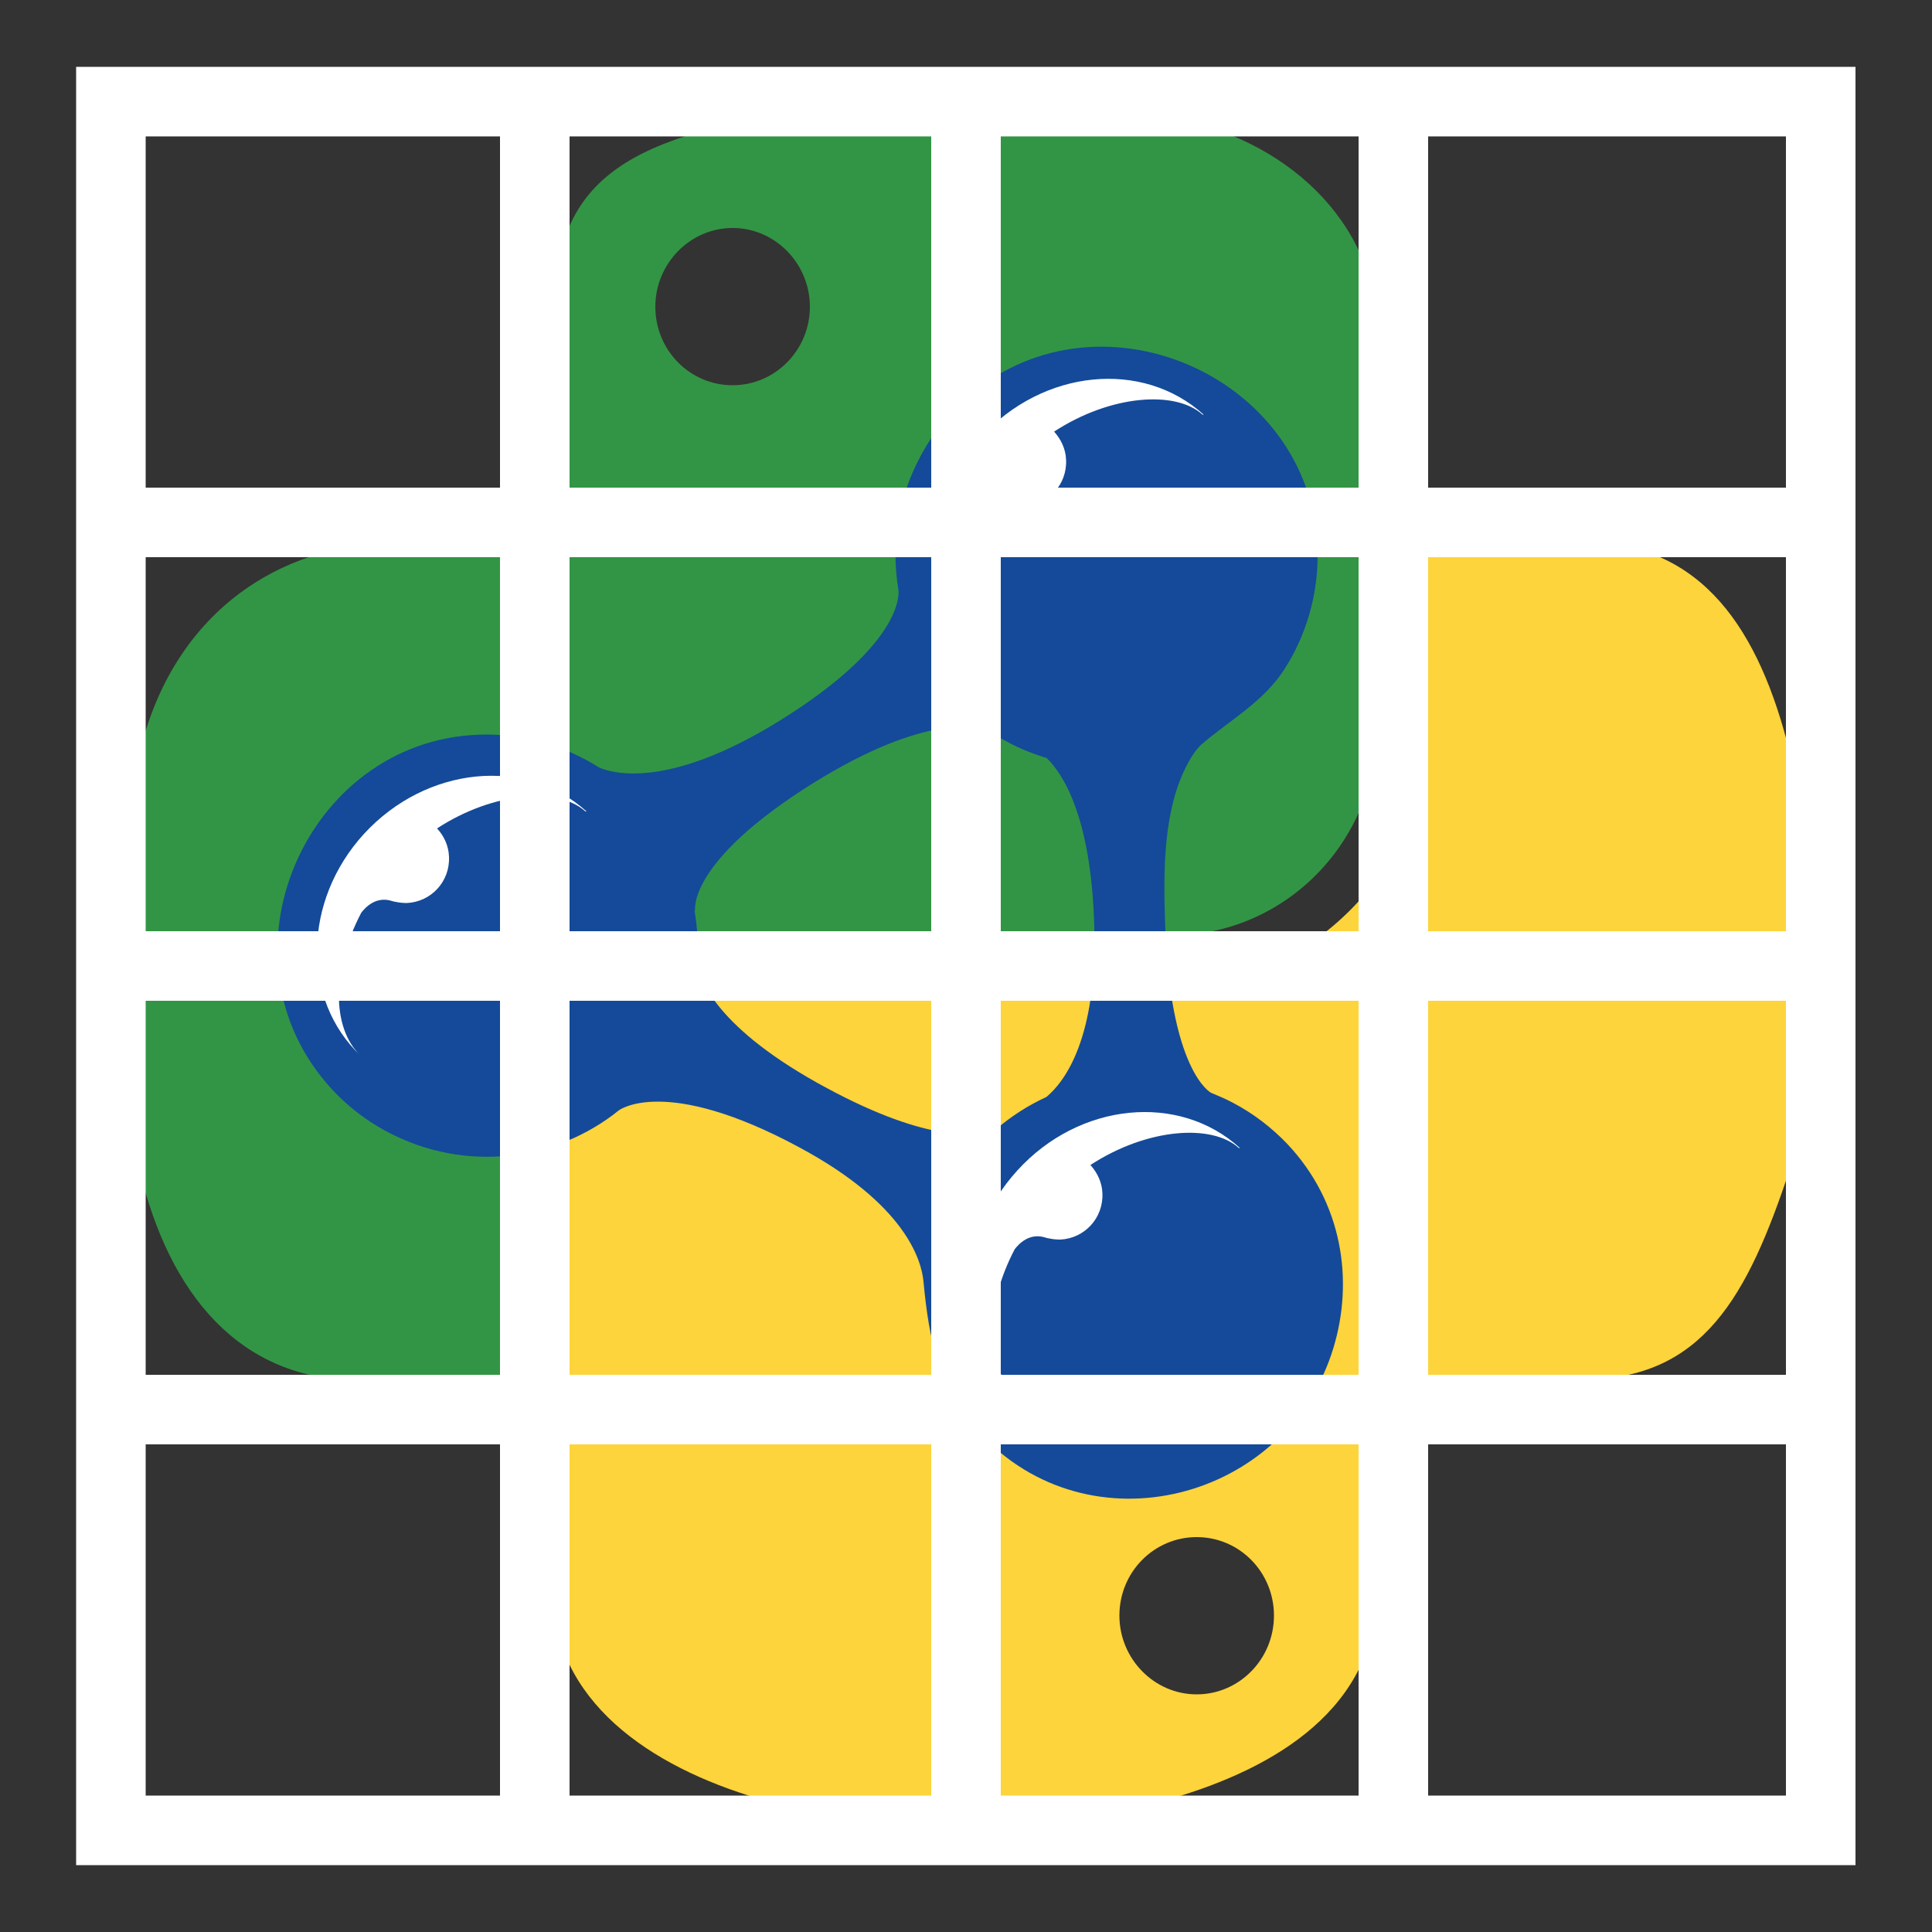<?xml version="1.0" encoding="utf-8"?>
<!-- Generator: Adobe Illustrator 19.0.0, SVG Export Plug-In . SVG Version: 6.00 Build 0)  -->
<svg version="1.1" id="Layer_1" xmlns="http://www.w3.org/2000/svg" xmlns:xlink="http://www.w3.org/1999/xlink" x="0px" y="0px"
	 viewBox="0 0 500 500" style="enable-background:new 0 0 500 500;" xml:space="preserve">
<rect x="0" y="0" width="500" height="500" fill="#333333" stroke="none"/>
<style type="text/css">
	.st0{fill:#329545;}
	.st1{fill:#FDD43B;}
	.st2{fill:#144A99;}
	.st3{fill:#FFFFFF;}
	.st4{fill:none;stroke:#FFFFFF;stroke-width:18;stroke-miterlimit:10;}
</style>
<g id="XMLID_1_">
	<g id="XMLID_674_">
		<path id="path1948_7_" class="st0" d="M247.4,26.3c-18.2,0.1-35.7,1.6-51,4.4c-45.2,8-53.4,24.7-53.4,55.5v40.7h106.7v13.6H143
			h-40.1c-31,0-58.2,18.6-66.7,54.1c-9.8,40.7-10.2,66,0,108.5c7.6,31.6,25.7,54.1,56.7,54.1h36.7v-48.8c0-35.2,30.5-66.3,66.7-66.3
			H303c29.7,0,53.4-24.4,53.4-54.2V86.1c0-28.9-24.4-50.7-53.4-55.5C284.6,27.6,265.6,26.2,247.4,26.3z M189.6,59
			c11,0,20,9.2,20,20.4c0,11.2-9,20.3-20,20.3c-11.1,0-20-9.1-20-20.3C169.6,68.2,178.6,59,189.6,59z"/>
		<path id="path1950_5_" class="st1" d="M369.6,140.4v47.4c0,36.7-31.2,67.7-66.7,67.7H196.4c-29.2,0-53.4,25-53.4,54.2v101.6
			c0,28.9,25.2,45.9,53.4,54.2c33.8,9.9,66.2,11.7,106.6,0c26.9-7.8,53.4-23.4,53.4-54.2v-40.7H249.7v-13.6h106.6h53.4
			c31,0,42.6-21.6,53.4-54.1c11.1-33.4,10.7-65.6,0-108.5c-7.7-30.9-22.3-54.1-53.4-54.1H369.6z M309.7,397.8c11.1,0,20,9.1,20,20.3
			c0,11.3-9,20.4-20,20.4c-11,0-20-9.2-20-20.4C289.7,406.8,298.7,397.8,309.7,397.8z"/>
		<path id="XMLID_683_" class="st2" d="M345.1,348.8c5.3-17.5,2.3-37.6-11.9-52.7c-4.1-4.3-8.8-7.9-14.1-10.7
			c-1.9-1-3.8-1.8-5.7-2.6c0,0-10.8-5.5-11.9-44.6c-0.4-13.1-0.5-29.1,6.1-41c0.9-1.7,2-3.3,3.4-4.6c7.5-6.4,15.9-10.9,21.4-19.4
			c5.6-8.7,8.6-19,8.6-29.4c0-45.4-55.5-70.8-90-41.6c-5.3,4.5-9.7,10-12.9,16.1c-5.8,10.9-7.5,22.9-5.6,34.3
			c0,0,2.6,13.2-30.7,33.9c-29.5,18.3-43.9,13.4-46.8,12.1c-8.4-5.3-18.4-8.5-29.1-8.5c-45.5,0-70.9,55.6-41.5,90.1
			c4.4,5.2,9.9,9.6,16,12.8c19.9,10.5,43.3,7.6,59.7-5.6c0,0,11.8-9.3,46.7,9.5c27.6,14.8,31.7,29.3,32.2,34.8
			c1.4,14.8,3.8,27.4,14.3,38.9C281.8,401.8,333.1,388.4,345.1,348.8z M214,281.6c-28.7-15.4-33-28.3-33.6-32.2
			c0.4-4.7,0.1-9.4-0.7-14l0.2,0.3c0,0-2.3-12.5,30.5-33c29.4-18.3,42.8-14.6,45.3-13.7c1.6,1.1,3.3,2.1,5,3
			c3.3,1.8,6.7,3.1,10.2,4.2c4,3.9,11.5,14.8,12.3,43.6c0.8,29-7.7,40.2-12.4,44.1c-4.8,2.2-9.3,5.1-13.3,8.6
			C253.1,294.1,240.5,295.9,214,281.6z"/>
		<g id="XMLID_681_">
			<path id="XMLID_682_" class="st3" d="M253.9,113.1c-15.9,17.4-16.2,42.9-0.9,57.4c-7.6-7.3-7.4-22.4,0.2-37c1-1.3,3.8-4.4,8-3
				c0.4,0.1,0.7,0.2,0.9,0.2c0.9,0.2,1.9,0.3,2.9,0.3c6.3-0.3,11.2-5.6,10.9-12c-0.1-2.8-1.3-5.3-3.1-7.3
				c14.7-9.6,31.5-10.7,38.4-4.4l0.3,0C295.7,93,270,95.5,253.9,113.1z"/>
		</g>
		<g id="XMLID_678_">
			<path id="XMLID_680_" class="st3" d="M93.7,273.7c-0.1-0.1-0.3-0.3-0.4-0.4c0.1,0.1,0.2,0.2,0.3,0.3L93.7,273.7z"/>
			<path id="XMLID_679_" class="st3" d="M94.2,215.8c-15.9,17.4-16.2,42.9-0.9,57.4c-7.6-7.3-7.4-22.5,0.2-37c1-1.3,3.8-4.4,8-3
				c0.4,0.1,0.7,0.2,0.9,0.2c0.9,0.2,1.9,0.3,2.9,0.3c6.3-0.3,11.2-5.6,10.9-12c-0.1-2.8-1.3-5.4-3.1-7.3
				c14.7-9.6,31.5-10.7,38.4-4.4l0.3,0C136,195.7,110.3,198.3,94.2,215.8z"/>
		</g>
		<g id="XMLID_675_">
			<path id="XMLID_677_" class="st3" d="M262.8,360.7c-0.1-0.1-0.3-0.3-0.4-0.4c0.1,0.1,0.2,0.2,0.3,0.3L262.8,360.7z"/>
			<path id="XMLID_676_" class="st3" d="M263.3,302.9c-15.9,17.4-16.2,42.9-0.9,57.4c-7.6-7.3-7.4-22.5,0.2-37c1-1.3,3.8-4.4,8-3
				c0.4,0.1,0.7,0.2,0.9,0.2c0.9,0.2,1.9,0.3,2.9,0.3c6.3-0.3,11.2-5.6,10.9-12c-0.1-2.8-1.3-5.3-3.1-7.3
				c14.7-9.6,31.5-10.7,38.4-4.4l0.3,0C305.1,282.7,279.3,285.3,263.3,302.9z"/>
		</g>
	</g>
	<g id="XMLID_16_">
		<rect id="XMLID_17_" x="28.7" y="26.3" class="st4" width="442.5" height="447.4"/>
		<line id="XMLID_19_" class="st4" x1="28.7" y1="364.8" x2="471.3" y2="364.8"/>
		<line id="XMLID_20_" class="st4" x1="28.7" y1="250" x2="471.3" y2="250"/>
		<line id="XMLID_25_" class="st4" x1="28.7" y1="135.2" x2="471.3" y2="135.2"/>
		<line id="XMLID_34_" class="st4" x1="360.6" y1="26.3" x2="360.6" y2="473.7"/>
		<line id="XMLID_35_" class="st4" x1="250" y1="26.3" x2="250" y2="473.7"/>
		<line id="XMLID_42_" class="st4" x1="138.4" y1="26.3" x2="138.4" y2="473.7"/>
	</g>
</g>
</svg>
